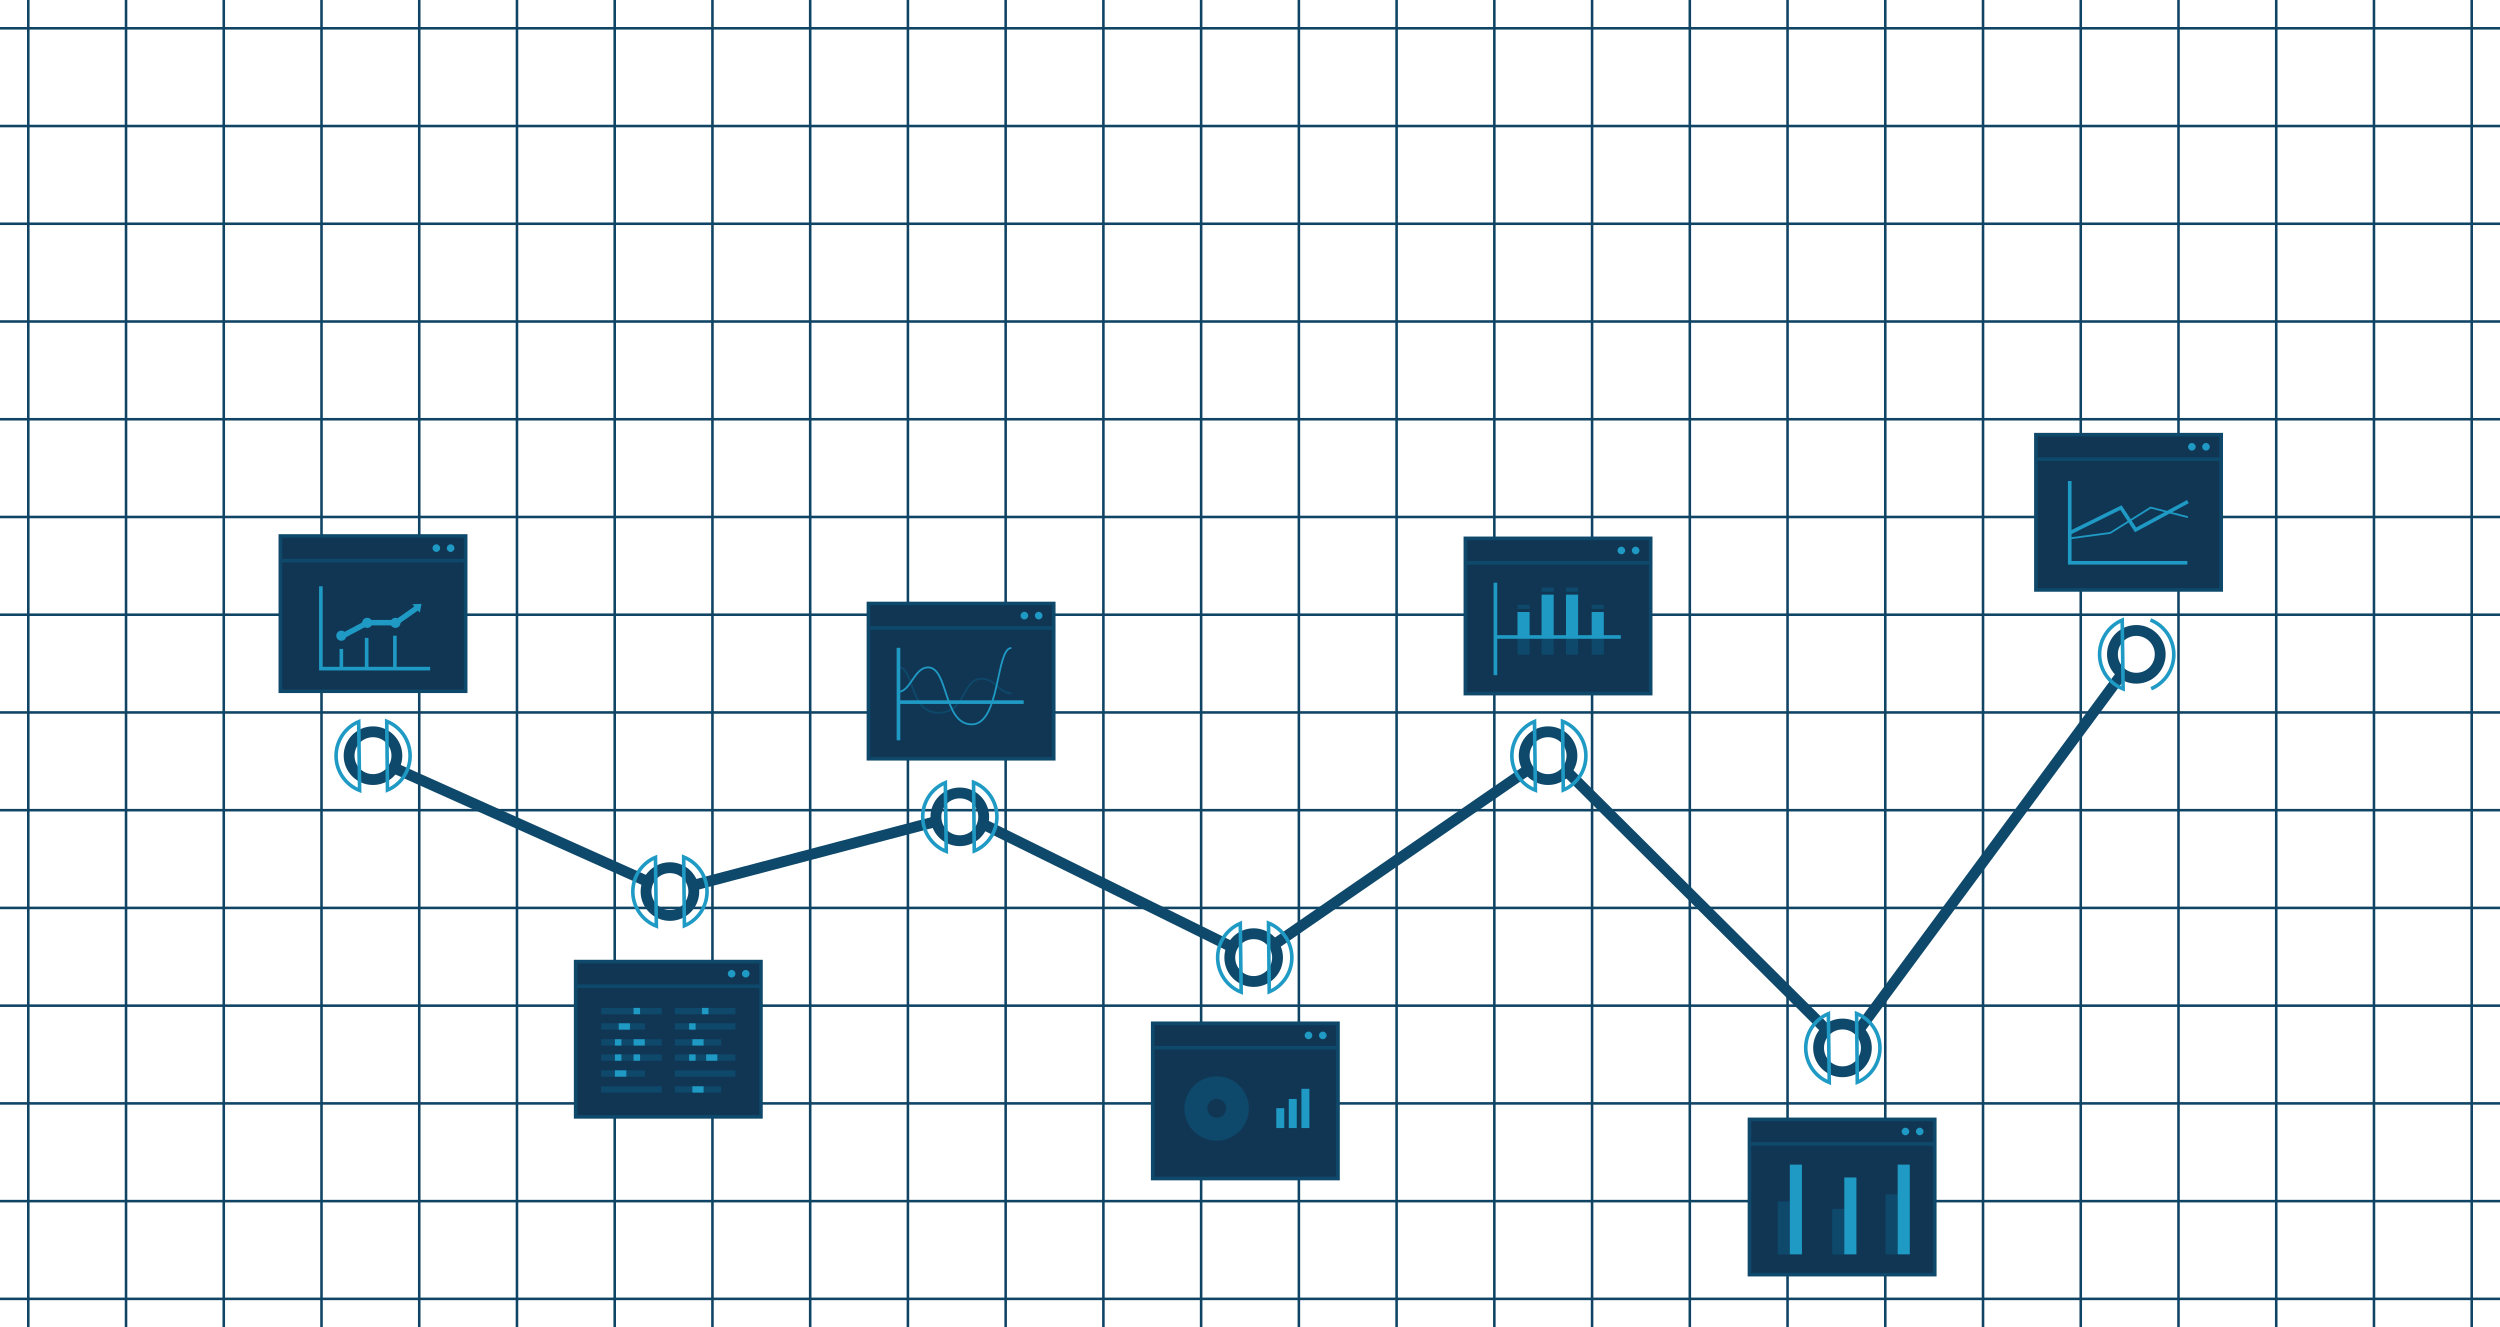 <svg width="972" height="516" viewBox="0 0 972 516" fill="none" xmlns="http://www.w3.org/2000/svg">
<path d="M10.999 0V516" stroke="#0F4465" stroke-miterlimit="10"/>
<path d="M48.999 0V516" stroke="#0F4465" stroke-miterlimit="10"/>
<path d="M86.999 0V516" stroke="#0F4465" stroke-miterlimit="10"/>
<path d="M124.999 0V516" stroke="#0F4465" stroke-miterlimit="10"/>
<path d="M162.999 0V516" stroke="#0F4465" stroke-miterlimit="10"/>
<path d="M200.999 0V516" stroke="#0F4465" stroke-miterlimit="10"/>
<path d="M238.999 0V516" stroke="#0F4465" stroke-miterlimit="10"/>
<path d="M276.999 0V516" stroke="#0F4465" stroke-miterlimit="10"/>
<path d="M314.999 0V516" stroke="#0F4465" stroke-miterlimit="10"/>
<path d="M352.999 0V516" stroke="#0F4465" stroke-miterlimit="10"/>
<path d="M390.999 0V516" stroke="#0F4465" stroke-miterlimit="10"/>
<path d="M428.999 0V516" stroke="#0F4465" stroke-miterlimit="10"/>
<path d="M466.999 0V516" stroke="#0F4465" stroke-miterlimit="10"/>
<path d="M504.999 0V516" stroke="#0F4465" stroke-miterlimit="10"/>
<path d="M542.999 0V516" stroke="#0F4465" stroke-miterlimit="10"/>
<path d="M580.999 0V516" stroke="#0F4465" stroke-miterlimit="10"/>
<path d="M618.999 0V516" stroke="#0F4465" stroke-miterlimit="10"/>
<path d="M656.999 0V516" stroke="#0F4465" stroke-miterlimit="10"/>
<path d="M694.999 0V516" stroke="#0F4465" stroke-miterlimit="10"/>
<path d="M732.999 0V516" stroke="#0F4465" stroke-miterlimit="10"/>
<path d="M770.999 0V516" stroke="#0F4465" stroke-miterlimit="10"/>
<path d="M808.999 0V516" stroke="#0F4465" stroke-miterlimit="10"/>
<path d="M846.999 0V516" stroke="#0F4465" stroke-miterlimit="10"/>
<path d="M884.999 0V516" stroke="#0F4465" stroke-miterlimit="10"/>
<path d="M922.999 0V516" stroke="#0F4465" stroke-miterlimit="10"/>
<path d="M960.999 0V516" stroke="#0F4465" stroke-miterlimit="10"/>
<path d="M0 505L972 505" stroke="#0F4465" stroke-miterlimit="10"/>
<path d="M0 467L972 467" stroke="#0F4465" stroke-miterlimit="10"/>
<path d="M0 429L972 429" stroke="#0F4465" stroke-miterlimit="10"/>
<path d="M0 391L972 391" stroke="#0F4465" stroke-miterlimit="10"/>
<path d="M0 353L972 353" stroke="#0F4465" stroke-miterlimit="10"/>
<path d="M0 315L972 315" stroke="#0F4465" stroke-miterlimit="10"/>
<path d="M0 277L972 277" stroke="#0F4465" stroke-miterlimit="10"/>
<path d="M0 239L972 239" stroke="#0F4465" stroke-miterlimit="10"/>
<path d="M0 201L972 201" stroke="#0F4465" stroke-miterlimit="10"/>
<path d="M0 163L972 163" stroke="#0F4465" stroke-miterlimit="10"/>
<path d="M0 125L972 125" stroke="#0F4465" stroke-miterlimit="10"/>
<path d="M0 87L972 87" stroke="#0F4465" stroke-miterlimit="10"/>
<path d="M0 49L972 49" stroke="#0F4465" stroke-miterlimit="10"/>
<path d="M0 11L972 11" stroke="#0F4465" stroke-miterlimit="10"/>
<path d="M382.46 320.539L479.054 368.238" stroke="#0E486A" stroke-width="4.221" stroke-miterlimit="10"/>
<path d="M145.02 303.092C150.149 303.092 154.307 298.934 154.307 293.805C154.307 288.677 150.149 284.519 145.02 284.519C139.892 284.519 135.734 288.677 135.734 293.805C135.734 298.934 139.892 303.092 145.02 303.092Z" stroke="#0E486A" stroke-width="4.221" stroke-miterlimit="10"/>
<path d="M487.426 381.605C492.554 381.605 496.712 377.447 496.712 372.319C496.712 367.19 492.554 363.032 487.426 363.032C482.297 363.032 478.139 367.19 478.139 372.319C478.139 377.447 482.297 381.605 487.426 381.605Z" stroke="#0E486A" stroke-width="4.221" stroke-miterlimit="10"/>
<path d="M373.173 326.871C378.302 326.871 382.46 322.713 382.46 317.584C382.46 312.456 378.302 308.298 373.173 308.298C368.045 308.298 363.887 312.456 363.887 317.584C363.887 322.713 368.045 326.871 373.173 326.871Z" stroke="#0E486A" stroke-width="4.221" stroke-miterlimit="10"/>
<path d="M260.469 355.927C265.598 355.927 269.755 351.769 269.755 346.64C269.755 341.511 265.598 337.354 260.469 337.354C255.34 337.354 251.182 341.511 251.182 346.64C251.182 351.769 255.34 355.927 260.469 355.927Z" stroke="#0E486A" stroke-width="4.221" stroke-miterlimit="10"/>
<path d="M601.889 303.092C607.018 303.092 611.176 298.934 611.176 293.805C611.176 288.677 607.018 284.519 601.889 284.519C596.76 284.519 592.603 288.677 592.603 293.805C592.603 298.934 596.76 303.092 601.889 303.092Z" stroke="#0E486A" stroke-width="4.221" stroke-miterlimit="10"/>
<path d="M716.352 416.711C721.481 416.711 725.639 412.553 725.639 407.424C725.639 402.296 721.481 398.138 716.352 398.138C711.224 398.138 707.066 402.296 707.066 407.424C707.066 412.553 711.224 416.711 716.352 416.711Z" stroke="#0E486A" stroke-width="4.221" stroke-miterlimit="10"/>
<path d="M109 208.397H181.041V268.76H109V208.397ZM109 217.965H181.041Z" fill="#103654"/>
<path d="M109 217.965H181.041M109 208.397H181.041V268.76H109V208.397Z" stroke="#0E486A" stroke-width="1.407" stroke-miterlimit="10"/>
<path d="M124.759 227.955V259.966H167.252" stroke="#1F9AC4" stroke-width="1.407" stroke-miterlimit="10"/>
<path d="M132.709 249.131C133.797 249.131 134.679 248.249 134.679 247.162C134.679 246.074 133.797 245.192 132.709 245.192C131.621 245.192 130.739 246.074 130.739 247.162C130.739 248.249 131.621 249.131 132.709 249.131Z" fill="#1F9AC4"/>
<path d="M142.769 244.137C143.857 244.137 144.739 243.255 144.739 242.167C144.739 241.079 143.857 240.197 142.769 240.197C141.681 240.197 140.799 241.079 140.799 242.167C140.799 243.255 141.681 244.137 142.769 244.137Z" fill="#1F9AC4"/>
<path d="M153.744 244.137C154.832 244.137 155.714 243.255 155.714 242.167C155.714 241.079 154.832 240.197 153.744 240.197C152.656 240.197 151.774 241.079 151.774 242.167C151.774 243.255 152.656 244.137 153.744 244.137Z" fill="#1F9AC4"/>
<path d="M132.709 247.513L142.91 242.096H153.955L162.257 236.257" stroke="#1F9AC4" stroke-width="2.111" stroke-miterlimit="10"/>
<path d="M160.287 234.92L163.875 234.78L163.242 238.227L160.287 234.92V234.92Z" fill="#1F9AC4"/>
<path d="M153.533 247.162V259.966M132.709 259.966V252.297V259.966ZM142.558 248.006V259.966V248.006Z" stroke="#1F9AC4" stroke-width="1.407" stroke-miterlimit="10"/>
<path d="M169.644 214.589C170.46 214.589 171.121 213.927 171.121 213.111C171.121 212.295 170.46 211.634 169.644 211.634C168.828 211.634 168.166 212.295 168.166 213.111C168.166 213.927 168.828 214.589 169.644 214.589Z" fill="#1F9AC4"/>
<path d="M175.202 214.589C176.018 214.589 176.679 213.927 176.679 213.111C176.679 212.295 176.018 211.634 175.202 211.634C174.386 211.634 173.724 212.295 173.724 213.111C173.724 213.927 174.386 214.589 175.202 214.589Z" fill="#1F9AC4"/>
<path d="M448.169 397.856H520.21V458.219H448.169V397.856ZM448.169 407.354H520.21Z" fill="#103654"/>
<path d="M448.169 407.354H520.21M448.169 397.856H520.21V458.219H448.169V397.856Z" stroke="#0E486A" stroke-width="1.407" stroke-miterlimit="10"/>
<path d="M508.743 404.047C509.558 404.047 510.22 403.386 510.22 402.57C510.22 401.754 509.558 401.093 508.743 401.093C507.927 401.093 507.265 401.754 507.265 402.57C507.265 403.386 507.927 404.047 508.743 404.047Z" fill="#1F9AC4"/>
<path d="M514.3 404.047C515.116 404.047 515.778 403.386 515.778 402.57C515.778 401.754 515.116 401.093 514.3 401.093C513.484 401.093 512.823 401.754 512.823 402.57C512.823 403.386 513.484 404.047 514.3 404.047Z" fill="#1F9AC4"/>
<path d="M569.738 209.312H641.779V269.674H569.738V209.312ZM569.738 218.81H641.849Z" fill="#103654"/>
<path d="M569.738 218.81H641.849M569.738 209.312H641.779V269.674H569.738V209.312Z" stroke="#0E486A" stroke-width="1.407" stroke-miterlimit="10"/>
<path d="M630.382 215.503C631.198 215.503 631.859 214.841 631.859 214.026C631.859 213.21 631.198 212.548 630.382 212.548C629.566 212.548 628.904 213.21 628.904 214.026C628.904 214.841 629.566 215.503 630.382 215.503Z" fill="#1F9AC4"/>
<path d="M635.94 215.503C636.755 215.503 637.417 214.841 637.417 214.026C637.417 213.21 636.755 212.548 635.94 212.548C635.124 212.548 634.462 213.21 634.462 214.026C634.462 214.841 635.124 215.503 635.94 215.503Z" fill="#1F9AC4"/>
<path d="M680.191 435.214H752.232V495.576H680.191V435.214ZM680.191 444.782H752.302Z" fill="#103654"/>
<path d="M680.191 444.782H752.302M680.191 435.214H752.232V495.576H680.191V435.214Z" stroke="#0E486A" stroke-width="1.407" stroke-miterlimit="10"/>
<path d="M740.835 441.405C741.651 441.405 742.313 440.743 742.313 439.927C742.313 439.111 741.651 438.45 740.835 438.45C740.019 438.45 739.358 439.111 739.358 439.927C739.358 440.743 740.019 441.405 740.835 441.405Z" fill="#1F9AC4"/>
<path d="M746.393 441.405C747.209 441.405 747.87 440.743 747.87 439.927C747.87 439.111 747.209 438.45 746.393 438.45C745.577 438.45 744.916 439.111 744.916 439.927C744.916 440.743 745.577 441.405 746.393 441.405Z" fill="#1F9AC4"/>
<path d="M791.559 169H863.6V229.362H791.559V169ZM791.559 178.498H863.6Z" fill="#103654"/>
<path d="M791.559 178.498H863.6M791.559 169H863.6V229.362H791.559V169Z" stroke="#0E486A" stroke-width="1.407" stroke-miterlimit="10"/>
<path d="M852.203 175.191C853.019 175.191 853.68 174.53 853.68 173.714C853.68 172.898 853.019 172.236 852.203 172.236C851.387 172.236 850.726 172.898 850.726 173.714C850.726 174.53 851.387 175.191 852.203 175.191Z" fill="#1F9AC4"/>
<path d="M857.691 175.191C858.507 175.191 859.168 174.53 859.168 173.714C859.168 172.898 858.507 172.236 857.691 172.236C856.875 172.236 856.213 172.898 856.213 173.714C856.213 174.53 856.875 175.191 857.691 175.191Z" fill="#1F9AC4"/>
<path d="M691.166 467.083H695.88V487.767H691.166V467.083Z" fill="#0E486A"/>
<path d="M695.88 452.802H700.594V487.696H695.88V452.802ZM590 237.945H594.713V247.724H590V237.945Z" fill="#1F9AC4"/>
<path d="M599.356 247.654H604.07V254.549H599.356V247.654ZM608.854 247.654H613.568V254.549H608.854V247.654ZM618.844 247.654H623.558V254.549H618.844V247.654ZM590 247.654H594.713V254.549H590V247.654Z" fill="#0E486A"/>
<path d="M618.844 237.945H623.558V247.724H618.844V237.945ZM599.356 231.191H604.07V247.724H599.356V231.191ZM608.854 231.191H613.568V247.724H608.854V231.191Z" fill="#1F9AC4"/>
<path d="M712.342 470.038H717.056V487.767H712.342V470.038Z" fill="#0E486A"/>
<path d="M717.056 457.797H721.769V487.696H717.056V457.797Z" fill="#1F9AC4"/>
<path d="M733.096 464.34H737.81V487.697H733.096V464.34Z" fill="#0E486A"/>
<path d="M737.81 452.802H742.524V487.697H737.81V452.802Z" fill="#1F9AC4"/>
<path d="M495.305 367.323L594.221 299.152M154.026 298.941L251.956 342.841L154.026 298.941ZM722.614 400.6L825.047 261.936L722.614 400.6ZM609.065 299.785L710.795 401.022L609.065 299.785Z" stroke="#0E486A" stroke-width="4.221" stroke-miterlimit="10"/>
<path d="M830.605 263.694C835.733 263.694 839.891 259.537 839.891 254.408C839.891 249.279 835.733 245.121 830.605 245.121C825.476 245.121 821.318 249.279 821.318 254.408C821.318 259.537 825.476 263.694 830.605 263.694Z" stroke="#0E486A" stroke-width="4.221" stroke-miterlimit="10"/>
<path d="M505.999 423.324H509.094V438.59H505.999V423.324ZM501.074 427.264H504.17V438.59H501.074V427.264ZM496.22 430.852H499.315V438.59H496.22V430.852Z" fill="#1F9AC4"/>
<path d="M473.074 418.47C470.628 418.461 468.233 419.168 466.185 420.504C464.136 421.841 462.524 423.748 461.547 425.99C460.57 428.232 460.271 430.711 460.687 433.121C461.103 435.532 462.215 437.767 463.887 439.552C465.559 441.338 467.717 442.594 470.095 443.167C472.472 443.74 474.966 443.604 477.267 442.776C479.568 441.948 481.577 440.464 483.045 438.507C484.512 436.551 485.375 434.208 485.526 431.766C485.526 431.485 485.597 431.274 485.597 430.993C485.598 429.348 485.276 427.718 484.647 426.198C484.018 424.678 483.096 423.297 481.933 422.134C480.77 420.97 479.388 420.048 477.868 419.419C476.348 418.791 474.719 418.468 473.074 418.47V418.47ZM473.074 434.581C472.35 434.581 471.643 434.366 471.041 433.964C470.44 433.562 469.971 432.991 469.694 432.322C469.417 431.654 469.345 430.918 469.486 430.208C469.627 429.499 469.975 428.847 470.487 428.335C470.999 427.824 471.65 427.475 472.36 427.334C473.07 427.193 473.805 427.265 474.474 427.542C475.142 427.819 475.714 428.288 476.116 428.89C476.518 429.491 476.732 430.199 476.732 430.922C476.744 431.182 476.72 431.442 476.662 431.696C476.489 432.518 476.038 433.254 475.383 433.78C474.729 434.306 473.913 434.589 473.074 434.581V434.581Z" fill="#0E486A"/>
<path d="M581.417 247.654H630.171M581.417 226.548V262.498V226.548Z" stroke="#1F9AC4" stroke-width="1.407" stroke-miterlimit="10"/>
<path d="M337.645 234.639H409.686V295.001H337.645V234.639ZM337.645 244.136H409.757Z" fill="#103654"/>
<path d="M337.645 244.136H409.757M337.645 234.639H409.686V295.001H337.645V234.639Z" stroke="#0E486A" stroke-width="1.407" stroke-miterlimit="10"/>
<path d="M398.289 240.83C399.105 240.83 399.767 240.168 399.767 239.352C399.767 238.536 399.105 237.875 398.289 237.875C397.473 237.875 396.812 238.536 396.812 239.352C396.812 240.168 397.473 240.83 398.289 240.83Z" fill="#1F9AC4"/>
<path d="M403.847 240.83C404.663 240.83 405.324 240.168 405.324 239.352C405.324 238.536 404.663 237.875 403.847 237.875C403.031 237.875 402.37 238.536 402.37 239.352C402.37 240.168 403.031 240.83 403.847 240.83Z" fill="#1F9AC4"/>
<path d="M223.815 373.866H295.856V434.229H223.815V373.866ZM223.815 383.434H295.856Z" fill="#103654"/>
<path d="M223.815 383.434H295.856M223.815 373.866H295.856V434.229H223.815V373.866Z" stroke="#0E486A" stroke-width="1.407" stroke-miterlimit="10"/>
<path d="M284.459 380.057C285.275 380.057 285.936 379.396 285.936 378.58C285.936 377.764 285.275 377.103 284.459 377.103C283.643 377.103 282.982 377.764 282.982 378.58C282.982 379.396 283.643 380.057 284.459 380.057Z" fill="#1F9AC4"/>
<path d="M289.946 380.057C290.762 380.057 291.424 379.396 291.424 378.58C291.424 377.764 290.762 377.103 289.946 377.103C289.13 377.103 288.469 377.764 288.469 378.58C288.469 379.396 289.13 380.057 289.946 380.057Z" fill="#1F9AC4"/>
<path d="M804.715 187.01V218.81H850.444" stroke="#1F9AC4" stroke-width="1.407" stroke-miterlimit="10"/>
<path d="M804.715 207.201L824.625 197.352L830.323 206.005L850.655 195.031" stroke="#1F9AC4" stroke-width="1.407" stroke-miterlimit="10"/>
<path d="M804.715 209.312L820.474 207.201L836.162 197.352L850.655 201.081" stroke="#1F9AC4" stroke-width="0.704" stroke-miterlimit="10"/>
<path d="M269.474 344.248L363.816 319.414" stroke="#0E486A" stroke-width="4.221" stroke-miterlimit="10"/>
<path d="M836.092 241.041C838.749 242.106 841.03 243.936 842.647 246.299C844.263 248.662 845.142 251.451 845.172 254.314C845.202 257.176 844.382 259.983 842.816 262.38C841.25 264.776 839.008 266.653 836.374 267.775M139.814 307.313C137.146 306.262 134.851 304.441 133.222 302.082C131.592 299.722 130.702 296.931 130.664 294.064C130.627 291.197 131.443 288.383 133.01 285.982C134.577 283.58 136.823 281.699 139.463 280.579L139.814 307.313ZM150.367 280.438C153.024 281.504 155.305 283.334 156.922 285.696C158.538 288.059 159.417 290.848 159.447 293.711C159.477 296.574 158.657 299.381 157.091 301.777C155.525 304.173 153.283 306.051 150.649 307.172L150.367 280.438ZM255.192 360.077C252.524 359.026 250.229 357.205 248.6 354.846C246.97 352.486 246.08 349.695 246.042 346.828C246.005 343.961 246.821 341.147 248.388 338.746C249.955 336.344 252.201 334.464 254.841 333.343L255.192 360.077ZM265.816 333.202C268.473 334.268 270.754 336.098 272.37 338.461C273.986 340.823 274.865 343.613 274.895 346.475C274.925 349.338 274.105 352.145 272.539 354.541C270.973 356.937 268.731 358.815 266.097 359.936L265.816 333.202ZM367.897 331.022C365.229 329.971 362.934 328.15 361.304 325.79C359.675 323.431 358.785 320.64 358.747 317.773C358.709 314.905 359.526 312.092 361.093 309.69C362.659 307.289 364.906 305.408 367.545 304.288L367.897 331.022ZM378.52 304.147C381.177 305.212 383.458 307.042 385.075 309.405C386.691 311.768 387.57 314.557 387.6 317.42C387.63 320.282 386.81 323.089 385.244 325.486C383.678 327.882 381.435 329.76 378.802 330.881L378.52 304.147ZM482.571 385.756C479.903 384.705 477.608 382.884 475.979 380.525C474.349 378.165 473.459 375.374 473.421 372.507C473.384 369.64 474.2 366.826 475.767 364.425C477.334 362.023 479.58 360.142 482.22 359.022L482.571 385.756ZM493.195 358.881C495.852 359.947 498.133 361.777 499.749 364.139C501.365 366.502 502.244 369.291 502.274 372.154C502.304 375.016 501.484 377.824 499.918 380.22C498.352 382.616 496.11 384.494 493.476 385.615L493.195 358.881ZM596.964 307.242C594.296 306.192 592.001 304.371 590.372 302.011C588.742 299.652 587.852 296.861 587.814 293.993C587.777 291.126 588.593 288.313 590.16 285.911C591.727 283.51 593.973 281.629 596.613 280.508L596.964 307.242ZM607.517 280.438C610.174 281.504 612.455 283.334 614.072 285.696C615.688 288.059 616.567 290.848 616.597 293.711C616.627 296.574 615.807 299.381 614.241 301.777C612.675 304.173 610.433 306.051 607.799 307.172L607.517 280.438ZM711.217 420.862C708.549 419.811 706.254 417.99 704.624 415.63C702.995 413.271 702.104 410.48 702.067 407.613C702.029 404.745 702.845 401.932 704.412 399.53C705.979 397.129 708.225 395.248 710.865 394.128L711.217 420.862ZM721.84 394.057C724.497 395.123 726.778 396.953 728.394 399.316C730.011 401.678 730.889 404.468 730.92 407.33C730.95 410.193 730.13 413 728.564 415.396C726.997 417.792 724.755 419.67 722.121 420.791L721.84 394.057ZM825.469 267.845C822.801 266.794 820.506 264.973 818.877 262.614C817.247 260.254 816.357 257.463 816.319 254.596C816.281 251.729 817.098 248.915 818.665 246.514C820.232 244.112 822.478 242.232 825.117 241.111L825.469 267.845Z" stroke="#1F9AC4" stroke-width="1.407" stroke-miterlimit="10"/>
<path d="M393.224 269.604C388.58 269.604 387.033 263.905 381.756 263.905C373.736 263.905 375.917 277.132 364.731 277.132C353.545 277.132 355.445 259.403 349.324 259.403" stroke="#0E486A" stroke-width="0.704" stroke-miterlimit="10"/>
<path d="M233.735 391.876H257.303V394.339H233.735V391.876ZM233.735 397.856H250.76V400.319H233.735V397.856ZM233.735 404.047H257.303V406.51H233.735V404.047ZM233.735 416.148H250.76V418.61H233.735V416.148ZM233.735 422.339H257.303V424.801H233.735V422.339ZM233.735 409.957H257.303V412.419H233.735V409.957ZM262.368 391.876H285.936V394.339H262.368V391.876ZM262.368 397.856H285.936V400.319H262.368V397.856ZM262.368 404.047H280.379V406.51H262.368V404.047ZM262.368 416.148H285.936V418.61H262.368V416.148ZM262.368 422.339H280.379V424.801H262.368V422.339ZM262.368 409.957H285.936V412.419H262.368V409.957Z" fill="#0E486A"/>
<path d="M240.559 397.856H244.921V400.319H240.559V397.856ZM246.328 404.047H250.69V406.51H246.328V404.047ZM269.192 404.047H273.554V406.51H269.192V404.047ZM269.192 422.339H273.554V424.801H269.192V422.339ZM274.539 409.957H278.901V412.419H274.539V409.957ZM239.082 404.047H241.614V406.51H239.082V404.047ZM239.082 416.148H243.514V418.61H239.082V416.148ZM239.082 409.957H241.614V412.419H239.082V409.957ZM246.328 409.957H248.861V412.419H246.328V409.957ZM267.926 397.856H270.459V400.319H267.926V397.856ZM267.926 409.957H270.459V412.419H267.926V409.957ZM272.921 391.876H275.454V394.339H272.921V391.876ZM246.328 391.876H248.861V394.339H246.328V391.876Z" fill="#1F9AC4"/>
<path d="M590 235.131H594.713V236.749H590V235.131ZM618.844 235.131H623.558V236.749H618.844V235.131ZM599.356 228.448H604.07V230.066H599.356V228.448ZM608.854 228.448H613.568V230.066H608.854V228.448Z" fill="#0E486A"/>
<path d="M349.324 272.981H398.008M349.324 251.875V287.825V251.875Z" stroke="#1F9AC4" stroke-width="1.407" stroke-miterlimit="10"/>
<path d="M349.324 268.971C353.967 268.971 355.515 259.473 360.791 259.473C368.811 259.473 366.631 281.634 377.817 281.634C389.003 281.634 387.103 251.946 393.224 251.946" stroke="#1F9AC4" stroke-width="0.704" stroke-miterlimit="10"/>
</svg>
